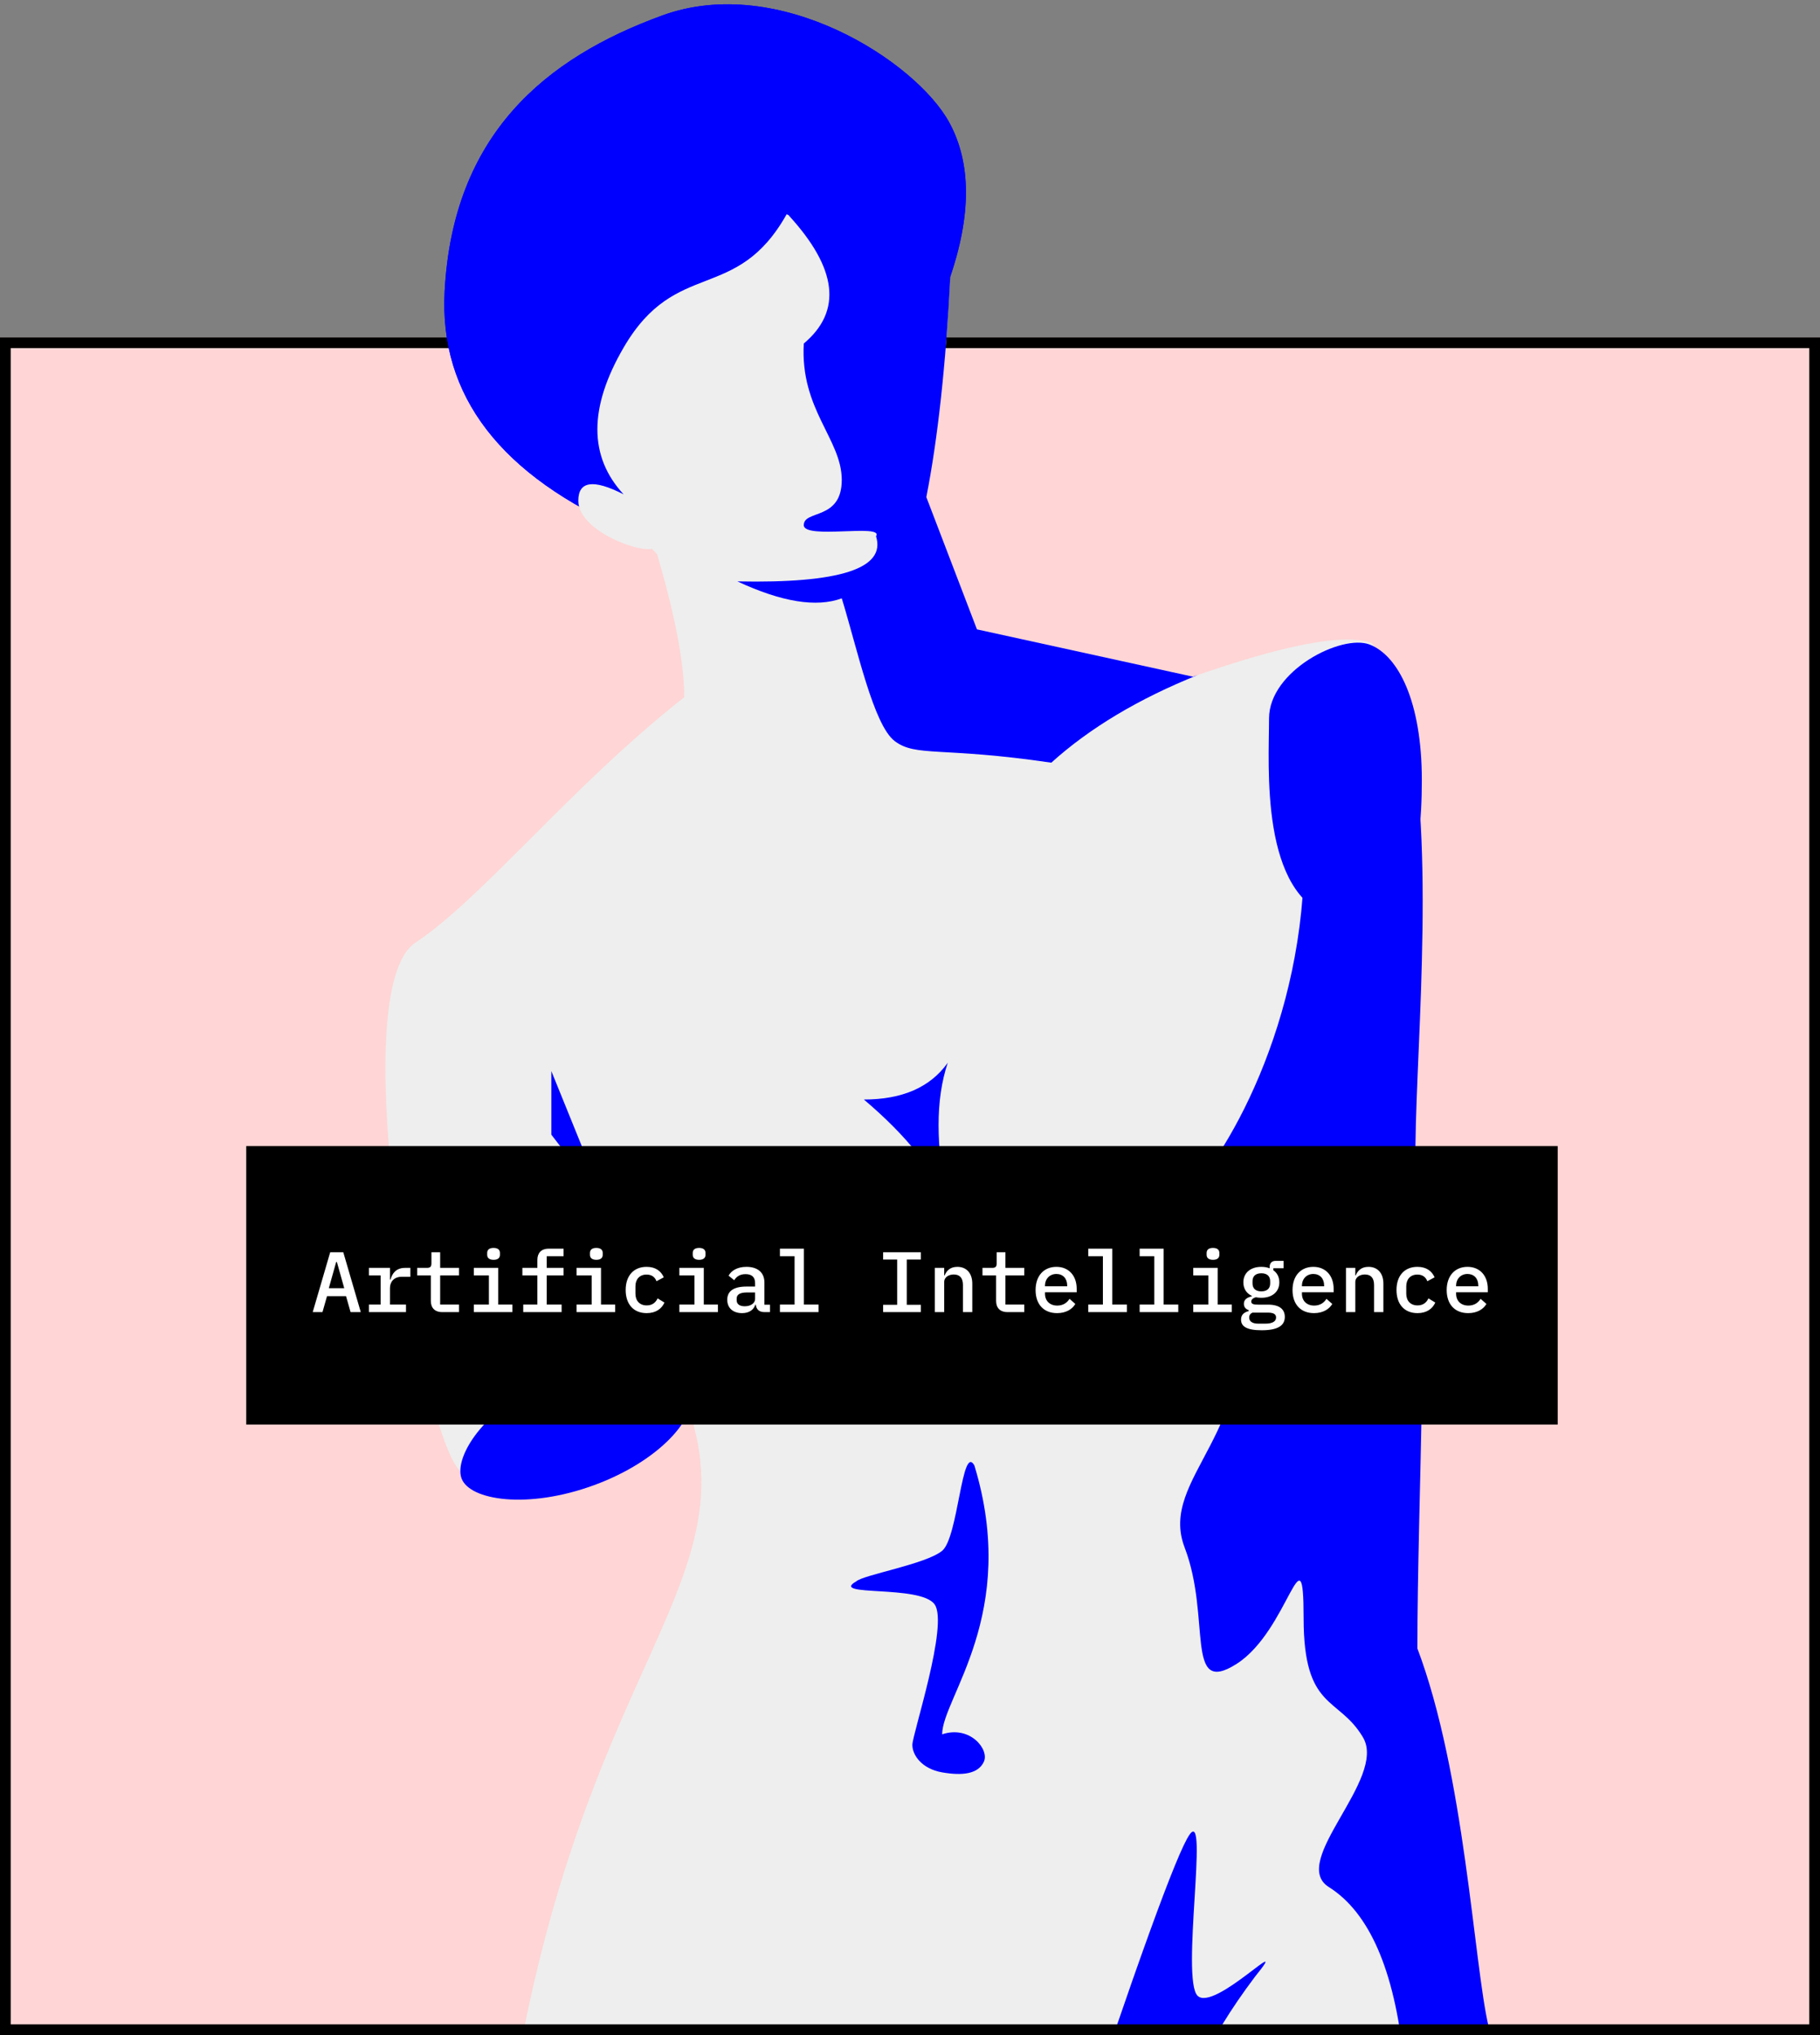 <?xml version="1.0" encoding="UTF-8"?>
<svg width="340px" height="380px" viewBox="0 0 340 380" version="1.1" xmlns="http://www.w3.org/2000/svg" xmlns:xlink="http://www.w3.org/1999/xlink">
    <rect x="0" y="0" width="340" height="380" fill="#808080" stroke="none"/>
    <!-- Generator: Sketch 50.2 (55047) - http://www.bohemiancoding.com/sketch -->
    <title>breastcancerai</title>
    <desc>Created with Sketch.</desc>
    <defs>
        <rect id="path-1" x="0" y="0" width="340" height="317"></rect>
    </defs>
    <g id="Page-1" stroke="none" stroke-width="1" fill="none" fill-rule="evenodd">
        <g id="illustrations" transform="translate(-1246, -116)">
            <g id="breastcancerai" transform="translate(1246, 116)">
                <g id="Group-5" transform="translate(0, 63)">
                    <mask id="mask-2" fill="white">
                        <use xlink:href="#path-1"></use>
                    </mask>
                    <use id="Rectangle-8" fill="#FFD5D5" xlink:href="#path-1"></use>
                    <path d="M122.279,38.907 C125.974,51.161 127.821,60.586 127.821,67.181 C106.322,84.142 90.303,104.564 77.586,113.035 C64.869,121.507 76.8,193.875 84.421,209.373 C92.042,224.871 125.477,213.44 127.821,197.689 C143.111,237.458 99.086,249.947 91.528,365.704 C91.528,377.179 101.639,377.179 108.928,383.078 C139.337,359.328 213.808,340.582 277.691,315.562 C274.883,304.327 273.359,268.674 264.396,244.986 C264.396,217.471 266.684,174.438 264.396,159.443 C262.107,144.447 272.003,75.024 256.204,57.064 C251.235,55.218 240.12,57.315 222.856,63.354 L182.509,54.519 L172.736,29 L122.279,38.907 Z" id="Path-123" fill="#EEEEEE" mask="url(#mask-2)"></path>
                    <path d="M199,343.779 C212.138,304.206 219.893,282.786 222.263,279.516 C225.838,274.584 220.591,306.542 223.72,309.655 C226.848,312.768 241.677,297.144 234.455,306.093 C225.141,318.463 220.877,328.448 221.663,336.047 C214.009,338.659 206.425,341.231 199,343.779 Z" id="Combined-Shape" fill="#0000FF" mask="url(#mask-2)"></path>
                    <path d="M264.79,83 C267.668,110.614 263.163,148.626 264.786,159.261 C267.075,174.257 264.786,217.289 264.786,244.804 C273.646,268.221 275.336,303.724 278.083,315.379 L262.221,321.398 C260.456,304.79 255.796,294.11 248.242,289.357 C240.688,284.605 259.197,269.136 254.623,261.407 C250.048,253.679 243.532,256.454 243.532,239.113 C243.532,221.772 240.749,241.506 230.992,247.703 C221.236,253.899 226.343,239.113 221.31,225.97 C216.277,212.826 235.756,204.466 231.053,177.846 C211.666,183.264 187.506,180.025 184,166.845 C190.488,170.159 211.518,167.71 218.911,162.628 C226.304,157.546 242.057,133.025 243.532,101.335 C249.332,96.579 256.418,90.467 264.79,83 Z" id="Combined-Shape" fill="#0000FF" mask="url(#mask-2)"></path>
                </g>
                <rect id="Rectangle-8" stroke="#000000" stroke-width="2" x="1" y="64" width="338" height="315"></rect>
                <path d="M117.607,99.232 C93.536,88.856 82.022,73.904 83.065,54.376 C84.63,25.083 101.885,10.836 123.715,2.888 C145.546,-5.06 171.126,11.466 177.342,22.882 C181.486,30.492 181.486,40.268 177.342,52.211 L117.607,99.232 Z" id="Path-122" fill="#0000FF"></path>
                <path d="M177.494,51.767 C177.497,51.712 177.5,51.656 177.502,51.601 C165.241,47.797 155.169,43.983 147.286,40.158 C156.424,50.084 157.382,58.08 150.159,64.145 C149.967,67.484 150.399,70.324 151.132,72.842 L117.607,99.232 C93.536,88.856 82.022,73.904 83.065,54.376 C84.63,25.083 101.885,10.836 123.715,2.888 C145.546,-5.06 171.126,11.466 177.342,22.882 C181.434,30.397 181.485,40.026 177.494,51.767 Z" id="Combined-Shape" fill="#0000FF"></path>
                <path d="M116.499,92.308 C109.965,85.257 109.965,76.122 116.499,64.902 C126.301,48.071 137.5,56.802 146.961,40 C154.892,43.878 165.072,47.745 177.502,51.601 C175.415,93.44 169.2,116.918 158.858,122.037 C150.587,126.129 136.806,118.294 121.791,102.481 C119.034,103.127 108.034,99.007 108.034,93.498 C108.034,89.825 110.856,89.428 116.499,92.308 Z" id="Path-120" fill="#EEEEEE"></path>
                <path d="M86.221,276.047 C87.714,280.143 98.547,281.877 110.985,277.315 C123.424,272.754 130.275,264.479 128.8,260.432 C127.325,256.384 117.373,252.365 104.089,257.237 C90.806,262.109 84.728,271.95 86.221,276.047 Z" id="Path-124" fill="#0000FF"></path>
                <path d="M249.08,171.293 C262.863,175.373 265.618,160.547 265.618,145.689 C265.618,130.83 261.136,122.378 255.871,120.354 C250.605,118.33 237.075,125.268 237.075,134.143 C237.075,143.017 235.296,167.213 249.08,171.293 Z" id="Path-124-Copy" fill="#0000FF"></path>
                <path d="M103,200 L103,211.875 L112.542,224.234 C120.887,251.082 130.083,264.505 140.131,264.505 C162.182,264.505 174.765,245.979 174.765,233.468 C157.17,252.078 138.882,256.366 129.698,251.881 C123.576,248.891 119.334,243.073 116.974,234.426" id="Path-125" fill="#0000FF"></path>
                <path d="M182.024,273.626 C179.669,269.494 179.029,287.077 176.006,289.572 C172.983,292.067 161.299,294.05 159.967,295.278 C154.787,298.227 171.986,295.835 174.609,299.593 C177.232,303.352 170.441,323.842 170.441,325.806 C170.441,327.77 172.255,330.293 176.006,330.946 C179.756,331.598 182.725,331.272 183.796,328.966 C184.867,326.661 181.187,322.107 176.006,323.842 C176.006,317.063 190.47,301.355 182.024,273.626 Z" id="Path-126" fill="#0000FF"></path>
                <path d="M161.383,205.307 C168.568,205.307 173.793,203.018 177.055,198.439 C174.766,205.307 174.766,213.812 177.055,224.967 C174.631,218.65 169.407,212.097 161.383,205.307 Z" id="Path-129" fill="#0000FF"></path>
                <path d="M196.398,142.411 C175.86,139.389 171.115,141.397 167.138,138.375 C163.161,135.353 160.108,120.985 157.253,111.724 C152.524,113.465 146.023,112.411 137.749,108.56 C156.923,108.952 165.559,106.143 163.655,100.132 C165.222,97.699 150.159,100.808 150.159,98.054 C150.159,95.146 157.253,97.225 157.253,89.615 C157.253,82.005 149.45,76.473 150.159,64.145 C157.382,58.08 156.424,50.084 147.286,40.158 C155.48,43.205 165.426,47.272 177.539,51.458 C176.708,68.104 175.188,81.987 173.051,92.821 L182.509,117.519 L222.856,126.354 C223.176,126.242 223.493,126.132 223.809,126.023 C212.698,130.479 203.562,135.942 196.398,142.411 Z" id="Combined-Shape" fill="#0000FF"></path>
                <rect id="Rectangle-36" stroke="#000000" stroke-width="2" fill="#000000" x="47" y="215" width="243" height="50"></rect>
                <path d="M67.396,245 L65.492,245 L64.644,242.024 L61.092,242.024 L60.244,245 L58.42,245 L61.684,233.832 L64.132,233.832 L67.396,245 Z M64.308,240.536 L62.932,235.64 L62.804,235.64 L61.428,240.536 L64.308,240.536 Z M68.916,245 L68.916,243.592 L71.108,243.592 L71.108,238.152 L68.916,238.152 L68.916,236.744 L72.852,236.744 L72.852,238.936 L72.948,238.936 C73.268,237.784 73.988,236.744 75.668,236.744 L76.66,236.744 L76.66,238.408 L75.028,238.408 C73.604,238.408 72.852,239.352 72.852,240.504 L72.852,243.592 L75.844,243.592 L75.844,245 L68.916,245 Z M85.748,245 L82.596,245 C81.156,245 80.484,244.136 80.484,242.904 L80.484,238.152 L77.94,238.152 L77.94,236.744 L79.748,236.744 C80.356,236.744 80.596,236.536 80.596,235.896 L80.596,233.832 L82.228,233.832 L82.228,236.744 L85.748,236.744 L85.748,238.152 L82.228,238.152 L82.228,243.592 L85.748,243.592 L85.748,245 Z M92.212,235.24 C91.332,235.24 91.012,234.824 91.012,234.296 L91.012,233.96 C91.012,233.432 91.332,233.016 92.196,233.016 C93.076,233.016 93.396,233.432 93.396,233.96 L93.396,234.296 C93.396,234.824 93.076,235.24 92.212,235.24 Z M88.516,245 L88.516,243.592 L91.332,243.592 L91.332,238.152 L88.516,238.152 L88.516,236.744 L93.076,236.744 L93.076,243.592 L95.716,243.592 L95.716,245 L88.516,245 Z M97.748,245 L97.748,243.592 L100.388,243.592 L100.388,238.152 L97.588,238.152 L97.588,236.744 L100.388,236.744 L100.388,235.256 C100.388,234.024 101.06,233.16 102.5,233.16 L105.284,233.16 L105.284,234.568 L102.132,234.568 L102.132,236.744 L105.284,236.744 L105.284,238.152 L102.132,238.152 L102.132,243.592 L104.916,243.592 L104.916,245 L97.748,245 Z M111.412,235.24 C110.532,235.24 110.212,234.824 110.212,234.296 L110.212,233.96 C110.212,233.432 110.532,233.016 111.396,233.016 C112.276,233.016 112.596,233.432 112.596,233.96 L112.596,234.296 C112.596,234.824 112.276,235.24 111.412,235.24 Z M107.716,245 L107.716,243.592 L110.532,243.592 L110.532,238.152 L107.716,238.152 L107.716,236.744 L112.276,236.744 L112.276,243.592 L114.916,243.592 L114.916,245 L107.716,245 Z M120.804,245.192 C118.34,245.192 116.884,243.512 116.884,240.872 C116.884,238.232 118.356,236.552 120.788,236.552 C122.484,236.552 123.492,237.352 124.004,238.504 L122.644,239.24 C122.356,238.472 121.748,237.992 120.788,237.992 C119.476,237.992 118.708,238.872 118.708,240.184 L118.708,241.56 C118.708,242.856 119.46,243.752 120.82,243.752 C121.844,243.752 122.468,243.24 122.852,242.44 L124.132,243.224 C123.604,244.376 122.532,245.192 120.804,245.192 Z M130.612,235.24 C129.732,235.24 129.412,234.824 129.412,234.296 L129.412,233.96 C129.412,233.432 129.732,233.016 130.596,233.016 C131.476,233.016 131.796,233.432 131.796,233.96 L131.796,234.296 C131.796,234.824 131.476,235.24 130.612,235.24 Z M126.916,245 L126.916,243.592 L129.732,243.592 L129.732,238.152 L126.916,238.152 L126.916,236.744 L131.476,236.744 L131.476,243.592 L134.116,243.592 L134.116,245 L126.916,245 Z M143.844,245 L142.772,245 C141.78,245 141.284,244.44 141.188,243.608 L141.108,243.608 C140.788,244.6 139.924,245.192 138.628,245.192 C136.948,245.192 135.86,244.248 135.86,242.696 C135.86,241.096 137.028,240.232 139.476,240.232 L141.06,240.232 L141.06,239.592 C141.06,238.488 140.468,237.912 139.284,237.912 C138.228,237.912 137.604,238.36 137.156,239.048 L136.116,238.2 C136.58,237.304 137.7,236.552 139.444,236.552 C141.524,236.552 142.804,237.592 142.804,239.48 L142.804,243.624 L143.844,243.624 L143.844,245 Z M139.124,243.912 C140.244,243.912 141.06,243.352 141.06,242.536 L141.06,241.336 L139.508,241.336 C138.228,241.336 137.62,241.736 137.62,242.472 L137.62,242.792 C137.62,243.528 138.196,243.912 139.124,243.912 Z M145.7,245 L145.7,243.592 L148.436,243.592 L148.436,234.568 L145.7,234.568 L145.7,233.16 L150.18,233.16 L150.18,243.592 L152.916,243.592 L152.916,245 L145.7,245 Z M172.02,245 L164.98,245 L164.98,243.64 L167.604,243.64 L167.604,235.192 L164.98,235.192 L164.98,233.832 L172.02,233.832 L172.02,235.192 L169.396,235.192 L169.396,243.64 L172.02,243.64 L172.02,245 Z M176.388,245 L174.644,245 L174.644,236.744 L176.388,236.744 L176.388,238.152 L176.468,238.152 C176.82,237.288 177.492,236.552 178.852,236.552 C180.516,236.552 181.636,237.688 181.636,239.688 L181.636,245 L179.892,245 L179.892,239.944 C179.892,238.632 179.3,237.976 178.18,237.976 C177.284,237.976 176.388,238.44 176.388,239.4 L176.388,245 Z M191.348,245 L188.196,245 C186.756,245 186.084,244.136 186.084,242.904 L186.084,238.152 L183.54,238.152 L183.54,236.744 L185.348,236.744 C185.956,236.744 186.196,236.536 186.196,235.896 L186.196,233.832 L187.828,233.832 L187.828,236.744 L191.348,236.744 L191.348,238.152 L187.828,238.152 L187.828,243.592 L191.348,243.592 L191.348,245 Z M197.476,245.192 C194.948,245.192 193.46,243.512 193.46,240.888 C193.46,238.232 194.996,236.552 197.348,236.552 C199.668,236.552 201.14,238.216 201.14,240.648 L201.14,241.304 L195.22,241.304 L195.22,241.576 C195.22,242.872 196.084,243.784 197.508,243.784 C198.564,243.784 199.332,243.288 199.796,242.52 L200.884,243.48 C200.324,244.44 199.172,245.192 197.476,245.192 Z M197.348,237.88 C196.1,237.88 195.22,238.792 195.22,240.072 L195.22,240.184 L199.364,240.184 L199.364,240.024 C199.364,238.728 198.564,237.88 197.348,237.88 Z M203.3,245 L203.3,243.592 L206.036,243.592 L206.036,234.568 L203.3,234.568 L203.3,233.16 L207.78,233.16 L207.78,243.592 L210.516,243.592 L210.516,245 L203.3,245 Z M212.9,245 L212.9,243.592 L215.636,243.592 L215.636,234.568 L212.9,234.568 L212.9,233.16 L217.38,233.16 L217.38,243.592 L220.116,243.592 L220.116,245 L212.9,245 Z M226.612,235.24 C225.732,235.24 225.412,234.824 225.412,234.296 L225.412,233.96 C225.412,233.432 225.732,233.016 226.596,233.016 C227.476,233.016 227.796,233.432 227.796,233.96 L227.796,234.296 C227.796,234.824 227.476,235.24 226.612,235.24 Z M222.916,245 L222.916,243.592 L225.732,243.592 L225.732,238.152 L222.916,238.152 L222.916,236.744 L227.476,236.744 L227.476,243.592 L230.116,243.592 L230.116,245 L222.916,245 Z M240.02,245.896 C240.02,247.592 238.596,248.392 235.684,248.392 C232.836,248.392 231.844,247.64 231.844,246.408 C231.844,245.512 232.372,245.048 233.284,244.808 L233.284,244.648 C232.724,244.44 232.372,244.072 232.372,243.448 C232.372,242.632 232.996,242.264 233.86,242.056 L233.86,241.976 C232.868,241.512 232.276,240.632 232.276,239.448 C232.276,237.688 233.604,236.552 235.636,236.552 C236.212,236.552 236.74,236.648 237.188,236.824 L237.188,236.552 C237.188,235.912 237.556,235.432 238.292,235.432 L239.796,235.432 L239.796,236.808 L237.876,236.808 L237.876,237.192 C238.596,237.688 238.996,238.456 238.996,239.448 C238.996,241.208 237.668,242.328 235.636,242.328 C235.268,242.328 234.932,242.296 234.612,242.232 C234.228,242.328 233.748,242.584 233.748,243.032 C233.748,243.544 234.308,243.608 235.028,243.608 L236.884,243.608 C239.108,243.608 240.02,244.536 240.02,245.896 Z M238.388,246.008 C238.388,245.448 238.004,245.096 236.836,245.096 L233.972,245.096 C233.572,245.288 233.364,245.592 233.364,246.024 C233.364,246.648 233.844,247.16 235.06,247.16 L236.356,247.16 C237.668,247.16 238.388,246.76 238.388,246.008 Z M235.636,241.128 C236.756,241.128 237.284,240.536 237.284,239.656 L237.284,239.224 C237.284,238.344 236.756,237.752 235.636,237.752 C234.516,237.752 233.988,238.344 233.988,239.224 L233.988,239.656 C233.988,240.536 234.516,241.128 235.636,241.128 Z M245.476,245.192 C242.948,245.192 241.46,243.512 241.46,240.888 C241.46,238.232 242.996,236.552 245.348,236.552 C247.668,236.552 249.14,238.216 249.14,240.648 L249.14,241.304 L243.22,241.304 L243.22,241.576 C243.22,242.872 244.084,243.784 245.508,243.784 C246.564,243.784 247.332,243.288 247.796,242.52 L248.884,243.48 C248.324,244.44 247.172,245.192 245.476,245.192 Z M245.348,237.88 C244.1,237.88 243.22,238.792 243.22,240.072 L243.22,240.184 L247.364,240.184 L247.364,240.024 C247.364,238.728 246.564,237.88 245.348,237.88 Z M253.188,245 L251.444,245 L251.444,236.744 L253.188,236.744 L253.188,238.152 L253.268,238.152 C253.62,237.288 254.292,236.552 255.652,236.552 C257.316,236.552 258.436,237.688 258.436,239.688 L258.436,245 L256.692,245 L256.692,239.944 C256.692,238.632 256.1,237.976 254.98,237.976 C254.084,237.976 253.188,238.44 253.188,239.4 L253.188,245 Z M264.804,245.192 C262.34,245.192 260.884,243.512 260.884,240.872 C260.884,238.232 262.356,236.552 264.788,236.552 C266.484,236.552 267.492,237.352 268.004,238.504 L266.644,239.24 C266.356,238.472 265.748,237.992 264.788,237.992 C263.476,237.992 262.708,238.872 262.708,240.184 L262.708,241.56 C262.708,242.856 263.46,243.752 264.82,243.752 C265.844,243.752 266.468,243.24 266.852,242.44 L268.132,243.224 C267.604,244.376 266.532,245.192 264.804,245.192 Z M274.276,245.192 C271.748,245.192 270.26,243.512 270.26,240.888 C270.26,238.232 271.796,236.552 274.148,236.552 C276.468,236.552 277.94,238.216 277.94,240.648 L277.94,241.304 L272.02,241.304 L272.02,241.576 C272.02,242.872 272.884,243.784 274.308,243.784 C275.364,243.784 276.132,243.288 276.596,242.52 L277.684,243.48 C277.124,244.44 275.972,245.192 274.276,245.192 Z M274.148,237.88 C272.9,237.88 272.02,238.792 272.02,240.072 L272.02,240.184 L276.164,240.184 L276.164,240.024 C276.164,238.728 275.364,237.88 274.148,237.88 Z" id="Artificial-Intellige" fill="#FFFFFF"></path>
            </g>
        </g>
    </g>
</svg>